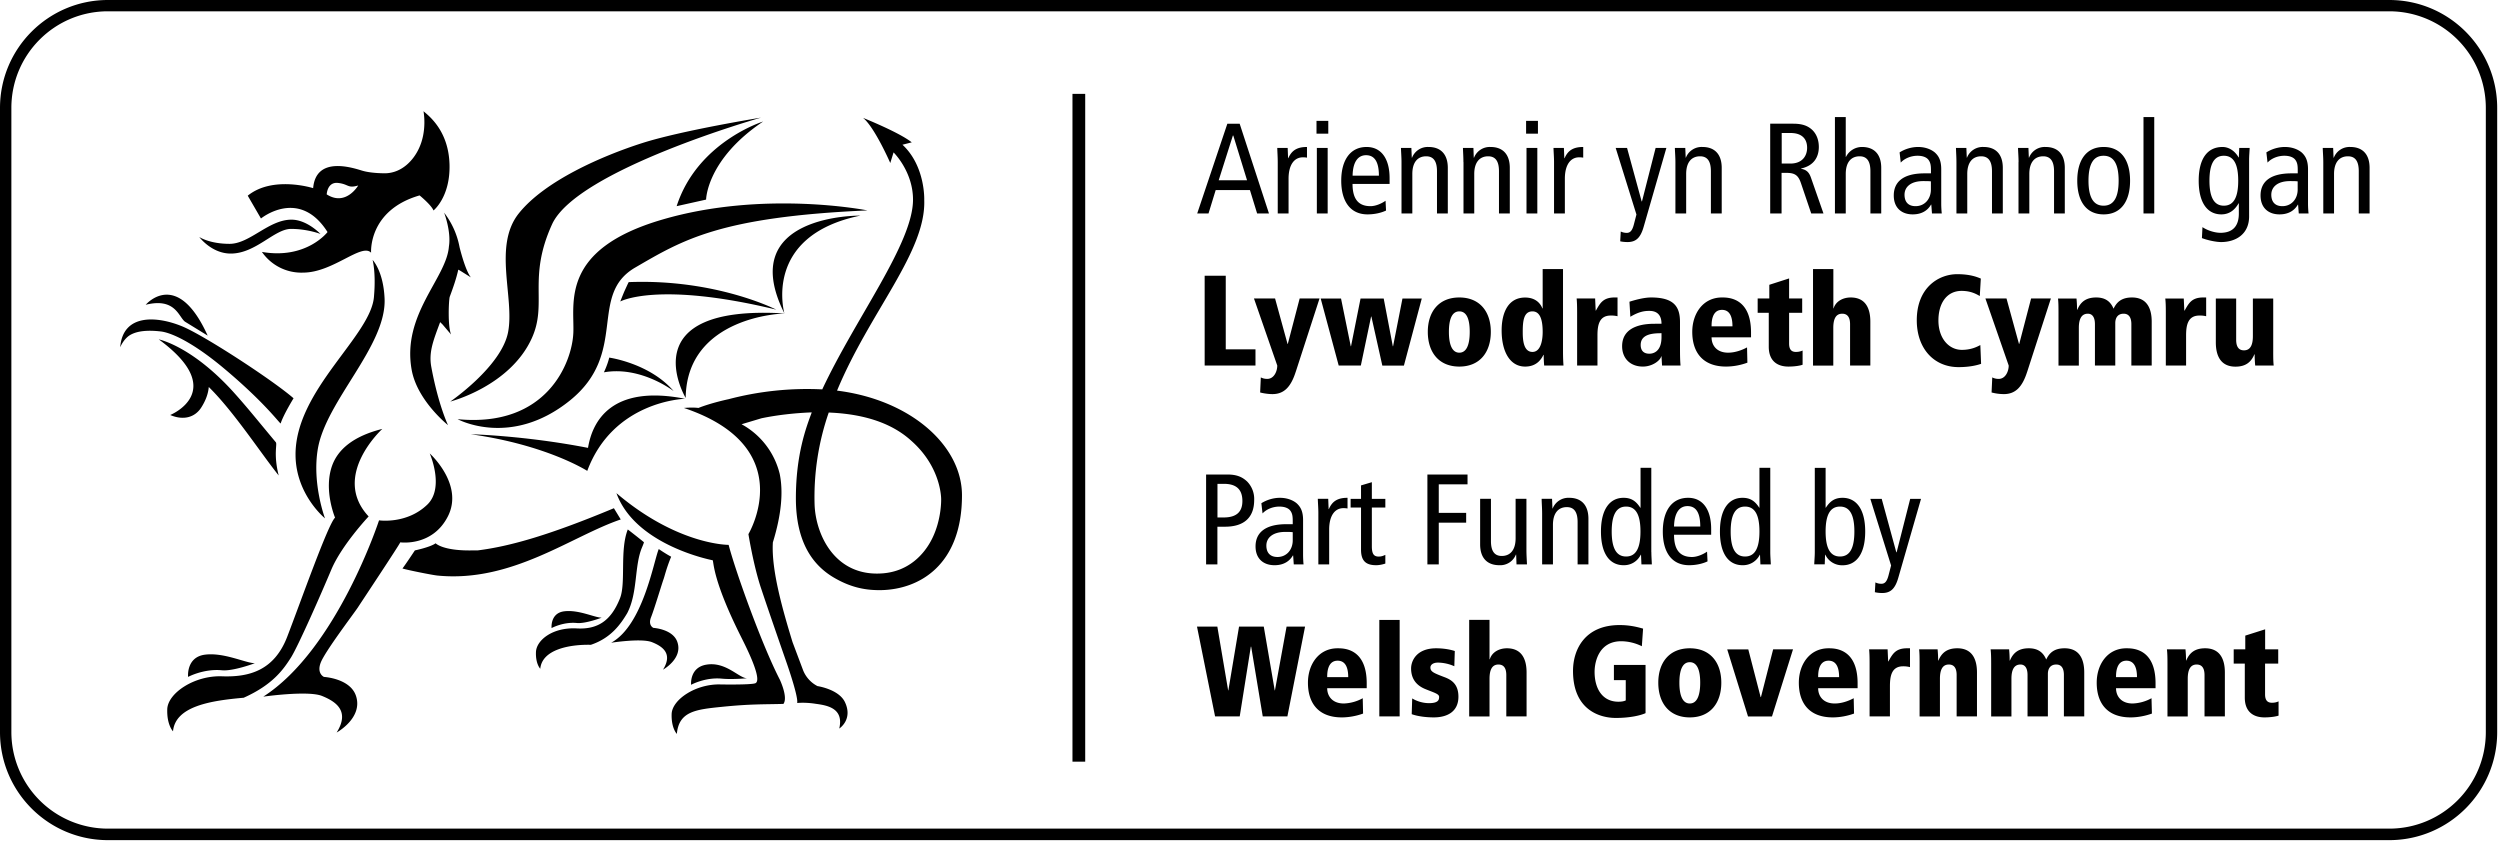 <svg viewBox="0 0 365 123" xmlns="http://www.w3.org/2000/svg" xml:space="preserve" style="fill-rule:evenodd;clip-rule:evenodd;stroke-linejoin:round;stroke-miterlimit:2"><path d="M0 106.9c0 8.7 7.06 15.76 15.76 15.76h333.07c8.7 0 15.76-7.06 15.76-15.77V15.77C364.6 7.06 357.53 0 348.83 0H15.76C7.06 0 0 7.06 0 15.77v91.12Zm1.66 0V15.76c0-7.8 6.31-14.11 14.1-14.11h333.07a14.1 14.1 0 0 1 14.1 14.1v91.13c0 7.8-6.31 14.1-14.1 14.1H15.76a14.1 14.1 0 0 1-14.1-14.1Zm154.92-93.2v97.5h1.86V13.7h-1.86Zm-42.73 85.52s1.24 2.6.53 3.55c-2.82.08-4.74 0-8.9.42-3.86.39-6.36.64-6.66 3.96 0 0-.83-.83-.76-2.92.08-2.1 3.56-4.43 7.19-4.3 0 0 4.55.08 5.06-.19 1.09-.58-1.68-5.87-2.15-6.83-4.04-8.07-3.94-10.68-4.1-11.11 0 0-11.28-2.12-14.06-9.8 8.96 7.62 16.38 7.55 16.38 7.55.94 3.66 4.8 14.49 7.47 19.67ZM55.34 75.97s-6.14 18.83-16.9 25.74c0 0 6.55-.93 8.58-.1 2.02.82 4.1 2.2 2.13 5.34 0 0 3.9-2.14 2.82-5.36-.85-2.55-4.67-2.76-4.67-2.76s-1.1-.48-.47-2.1c.64-1.64 4.76-7.06 5.41-8.03.65-1 6-9.05 6.2-9.52 0 0 4.7.67 6.96-3.81 2.35-4.66-2.66-9.17-2.66-9.17s2.2 5-.35 7.47c-3 2.9-7.05 2.3-7.05 2.3Zm-6.42-.39s-1.71-4.03-.43-7.6c.84-2.32 3.02-4.28 7.33-5.36 0 0-7.53 6.86-2 12.78 0 0-3.95 4.2-5.45 7.77-1.5 3.57-4.79 11.05-5.87 12.8-1.1 1.73-2.62 3.97-6.92 5.9-4.77.42-9.98 1.22-10.32 4.9 0 0-.92-.92-.84-3.24.09-2.33 3.95-4.93 7.98-4.79 4.03.15 7.63-.88 9.52-5.74 1.88-4.87 6-16.56 7-17.42Zm84.2-54.8-1.32.34h-.05c3.38 3.13 3.19 8.08 3.19 8.08.27 7.6-7.96 16.34-12.73 27.83 10.74 1.34 18.24 8.02 18.24 15.29 0 10.18-6.23 13.77-11.9 13.84-2 .02-4.2-.3-6.8-1.83-3.03-1.78-5.55-5.1-5.55-11.58 0-6.35 1.48-10.3 2.31-12.52l-.02-.02c-2.57.1-5.11.4-7.32.86l-2.9.87a11.3 11.3 0 0 1 5.57 7.26c.52 2.57.28 5.83-1 9.98-.26 4.06 1.5 10.09 2.87 14.57l1.54 4.1a4.45 4.45 0 0 0 2.1 2.32s3.14.46 4.02 2.36c1.19 2.54-.84 3.84-.84 3.84.73-3.06-1.91-3.4-3.47-3.62l-.13-.02c-1.53-.22-2.54-.09-2.54-.09.2-1.03-1.78-6.54-1.65-6.18 0 0-2.54-7.3-3.6-10.5-1.12-3.3-1.87-7.98-1.87-7.98s7.61-12.7-9.42-18.42c0 0 1.2-.12 2.12 0 1.92-.76 4.41-1.28 4.41-1.28a45.05 45.05 0 0 1 13.67-1.43c4.9-10.47 13.25-21.31 13.25-27.7 0-4.13-2.84-6.9-2.84-6.9l-.48 1.55s-2.3-5.28-4-6.61l.05.03s5.25 2.1 7.08 3.56Zm102.51 76.3h4.62v7.04c-.7.32-2.23.7-4.34.7-2.44 0-6.25-1.24-6.25-6.86 0-3.21 1.8-6.7 6.8-6.7 1.54 0 2.65.3 3.43.52l-.18 2.57a6.94 6.94 0 0 0-3-.73c-3.26 0-3.9 2.99-3.9 4.47 0 2.44 1.13 4.36 3.48 4.36.45 0 .8-.06 1.07-.19V99.3h-1.73v-2.21Zm79.08 3.4h-5.77c0 1.16.75 2.23 2.42 2.23a6.1 6.1 0 0 0 2.76-.77l.06 2.24c-.96.35-2.09.56-3.1.56-3.43 0-4.96-2.08-4.96-5.07 0-2.63 1.54-5.02 4.34-5.02.88 0 4.25 0 4.25 5.11v.72Zm-102.38-3.21a6.09 6.09 0 0 0-2.39-.53c-.77 0-1.1.37-1.1.71 0 .6.43.8 2.04 1.41 1.02.38 2.05 1.01 2.05 2.86 0 2.18-1.63 3.02-3.6 3.02-.87 0-2.19-.1-3.22-.47l.07-2.3c.72.44 1.62.69 2.45.69 1.39 0 1.48-.5 1.48-.92 0-.44-.77-.62-2.05-1.15-1.03-.43-2.04-1.26-2.04-3 0-1.06.75-2.94 3.66-2.94 1.22 0 2.23.23 2.72.4l-.07 2.22Zm113.8-2.47h1.68v-2l2.9-.92v2.92h1.91v2.09h-1.92v4.49c0 .96.44 1.22 1 1.22.41 0 .67-.07.97-.2v2.08c-.3.11-1.1.26-2.06.26-1.54 0-2.87-.75-2.87-2.89v-4.96h-1.62V94.8Zm-79.42-.15c3 0 4.6 2.09 4.6 5.02 0 2.97-1.6 5.07-4.6 5.07-3 0-4.6-2.1-4.6-5.07 0-2.93 1.6-5.02 4.6-5.02Zm24.5 5.83h-5.76c0 1.16.75 2.23 2.42 2.23 1.02 0 2.03-.37 2.77-.77l.05 2.24c-.96.35-2.08.56-3.1.56-3.44 0-4.96-2.08-4.96-5.07 0-2.63 1.54-5.02 4.34-5.02.88 0 4.24 0 4.24 5.11v.72Zm-71.67 0h-5.77c0 1.16.76 2.23 2.43 2.23a6.1 6.1 0 0 0 2.76-.77l.05 2.24c-.95.35-2.08.56-3.1.56-3.43 0-4.95-2.08-4.95-5.07 0-2.63 1.54-5.02 4.33-5.02.9 0 4.25 0 4.25 5.11v.72Zm14.96-9.98h2.97v5.75h.04c.34-1.09 1.43-1.6 2.5-1.6 2.16 0 2.87 1.58 2.87 3.53v6.41h-2.96v-6.03c0-1.22-.55-1.54-1.15-1.54-.96 0-1.3.83-1.3 2.08v5.5h-2.97V90.5Zm58.46 6.35c0-.94-.02-1.54-.07-2.05h2.7l.08 1.77h.03c.6-1.05 1.02-1.92 2.73-1.92h.43v2.75a3.94 3.94 0 0 0-1-.12c-1.73 0-1.93 1.5-1.93 2.93v4.38h-2.97v-7.74Zm48.9 1.71c0-1.22-.55-1.54-1.15-1.54-.95 0-1.3.83-1.3 2.08v5.5h-2.96v-7.75c0-.94-.02-1.54-.08-2.05h2.71c.04.44.08.98.08 1.64h.03c.45-1.07 1.2-1.79 2.76-1.79 2.16 0 2.88 1.58 2.88 3.53v6.41h-2.97v-6.03Zm-36.19 0c0-1.22-.54-1.54-1.14-1.54-.96 0-1.3.83-1.3 2.08v5.5h-2.97v-7.75c0-.94-.01-1.54-.07-2.05h2.7c.04.44.08.98.08 1.64h.04c.45-1.07 1.2-1.79 2.76-1.79 2.16 0 2.87 1.58 2.87 3.53v6.41h-2.97v-6.03Zm15.66 0c0-1.13-.46-1.54-1.12-1.54-.88 0-1.22.64-1.22 1.37v6.2h-2.97v-6.03c0-1.24-.54-1.54-1.03-1.54-.98 0-1.32.85-1.32 2.08v5.5h-2.96v-7.75c0-.94-.02-1.54-.08-2.05h2.7c.04.44.08.98.08 1.64h.04c.45-1.07 1.2-1.79 2.76-1.79 1.4 0 2.12.66 2.54 1.64.43-.92 1.12-1.64 2.68-1.64 2.16 0 2.87 1.58 2.87 3.53v6.41h-2.97v-6.03Zm-118.67-4.15h-.04L181 104.59h-3.6l-2.64-13.11h2.97l1.58 9.32h.03l1.56-9.32h3.61l1.6 9.32h.03l1.7-9.32h2.7l-2.58 13.11h-3.6l-1.69-10.18Zm18.72-3.9h2.97v14.08h-2.97V90.5Zm50.8 4.3h3.07l1.8 6.96h.05l1.78-6.97h2.9l-3.07 9.8h-3.5l-3.04-9.8Zm-5.47 7.9c1.03 0 1.52-1.12 1.52-3.04s-.49-2.99-1.52-2.99-1.52 1.07-1.52 3c0 1.9.49 3.03 1.52 3.03ZM100.9 99.98s2.04-1.12 4.45-.9c1.48.15 3.74-.05 3.74-.05-1.2 0-3.1-2.47-5.96-1.99-2.49.41-2.23 2.94-2.23 2.94ZM312 98.86c0-1.24-.32-2.4-1.54-2.4-1.52 0-1.52 1.88-1.52 2.4H312Zm-43.49 0c0-1.24-.32-2.4-1.54-2.4-1.52 0-1.52 1.88-1.52 2.4h3.06Zm-71.67 0c0-1.24-.32-2.4-1.55-2.4-1.52 0-1.52 1.88-1.52 2.4h3.07Zm-169.38-.03s2.28-1.23 4.94-.97c1.64.16 4.81-1.03 4.81-1.03-1.33-.01-4.5-1.6-7.27-1.25-2.78.35-2.48 3.25-2.48 3.25Zm68.72-18.67s.92.64 1.81 1.12c-.74 1.8-.97 2.93-1.12 3.3-.3.86-1.33 4.3-1.81 5.52-.49 1.22.34 1.57.34 1.57s2.87.17 3.5 2.08c.82 2.41-2.1 4.02-2.1 4.02 1.47-2.36-.08-3.4-1.6-4.01-1.53-.62-5.97.08-5.97.08 4.67-2.56 6.2-11.91 6.95-13.68Zm-4.6 9.35c-.93 1.56-2.33 3.63-5.31 4.63-3.24-.07-7.13.73-7.39 3.5 0 0-.69-.7-.63-2.43.06-1.75 2.45-3.66 5.98-3.46 3.02.16 4.98-1.1 6.29-4.4.89-2.24-.06-7.02 1.14-10.05 0 0 1.63 1.26 2.35 1.86 0 0 .06-.02-.29.8-1.12 2.69-.59 6.57-2.14 9.55ZM80.53 91.7s-.23-2.2 1.86-2.45c2.1-.26 4.45.93 5.46.93 0 0-2.38.9-3.62.78-1.99-.2-3.7.74-3.7.74Zm196.62-7.34c-.47 1.63-1.15 2.22-2.35 2.22-.38 0-.79-.05-1.07-.12l.08-1.43c.24.12.52.2.86.2.45 0 .79-.22 1.05-1.2l.38-1.47-3.03-9.73h1.66l2.13 7.8h.05l1.98-7.8h1.58l-3.32 11.53ZM60.57 80.36s2.26-.47 3.03-1.04c0 0 1.05 1.13 5.4 1.04h.73c4.82-.6 10.69-2.32 19.9-6.16l1 1.64c-7.19 2.43-15.88 9.27-26.77 8.19-.78-.08-4.35-.8-5.1-1.03.46-.6 1.81-2.64 1.81-2.64ZM121 60.22a37.62 37.62 0 0 0-2.07 13.45c.16 4.46 3.04 10.65 10.06 10.03 3.66-.33 5.94-2.7 7.12-5.1 1.38-2.81 1.3-5.7 1.3-5.7s.08-4.61-4.33-8.52c-2.42-2.22-6.16-3.91-12.08-4.15Zm120.1 20.4c0 .6.05 1.2.07 1.78h-1.52l-.06-1.41h-.04a2.7 2.7 0 0 1-2.51 1.53c-1.97 0-3.3-1.6-3.3-4.92 0-3.3 1.33-4.92 3.3-4.92 1.09 0 1.8.44 2.44 1.45h.04V68.3h1.57v12.32Zm3.31-2.55c0 2.22.87 3.25 2.62 3.25.78 0 1.65-.4 2.2-.78l.07 1.42c-.75.36-1.73.56-2.69.56-2.53 0-3.84-1.9-3.84-4.92 0-3 1.3-4.92 3.7-4.92 2.15 0 3.36 1.73 3.36 4.55v.84h-5.42Zm14.05 2.56c0 .58.06 1.18.08 1.77h-1.52l-.06-1.41h-.03a2.72 2.72 0 0 1-2.52 1.53c-1.98 0-3.3-1.6-3.3-4.92 0-3.3 1.32-4.92 3.3-4.92 1.09 0 1.8.44 2.44 1.45h.03V68.3h1.58v12.32Zm6.5-12.32h1.58v5.82h.03c.65-1.01 1.36-1.45 2.44-1.45 1.98 0 3.31 1.62 3.31 4.92 0 3.31-1.33 4.93-3.3 4.93a2.7 2.7 0 0 1-2.52-1.54h-.04l-.05 1.4h-1.53c.02-.58.08-1.18.08-1.76V68.3Zm-62.7 13.97c-.38.13-.9.24-1.33.24-1.45 0-2.22-.57-2.22-2.27V74.1h-1.52v-1.27h1.52v-1.96l1.58-.47v2.43h1.97v1.27h-1.97v5.66c0 1.09.28 1.5 1 1.5.4 0 .67-.11.97-.25v1.28Zm20.6-1.95c0 .7.05 1.39.08 2.07h-1.53l-.05-1.43h-.04a2.45 2.45 0 0 1-2.42 1.55c-1.67 0-2.8-.95-2.8-3.05v-6.65h1.58V79c0 1.52.56 2.17 1.58 2.17 1.23 0 2.02-.86 2.02-2.59v-5.76h1.58v7.5Zm-38.7-6.86c.8-.5 1.77-.79 2.7-.79 1.41 0 2.26.6 2.56.9.41.42.83 1 .83 2.35v5c0 .56.03 1.13.07 1.47h-1.43l-.09-1.3h-.04c-.43.73-1.22 1.42-2.68 1.42-1.58 0-2.77-.91-2.77-2.75 0-1.86 1.23-3.24 4.51-3.24h.92v-.43c0-.71-.05-1.13-.35-1.54-.32-.43-.94-.6-1.6-.6-.98 0-1.91.4-2.46 1l-.17-1.49Zm24.24-4.19h5.86v1.43h-4.2v4.17h4v1.43h-4v6.09h-1.66V69.28Zm-15.92 5.6c0-.7-.06-1.39-.08-2.06h1.52l.06 1.5h.04c.5-1.17 1.31-1.64 2.72-1.64v1.56c-.19-.04-.4-.05-.6-.05-1.22 0-2.08 1.05-2.08 3.13v5.08h-1.58v-7.52Zm32.67 0c0-.7-.06-1.39-.07-2.06h1.52l.06 1.42h.03a2.47 2.47 0 0 1 2.42-1.56c1.67 0 2.8.96 2.8 3.07v6.65h-1.58v-6.18c0-1.53-.56-2.18-1.57-2.18-1.24 0-2.03.86-2.03 2.59v5.77h-1.58v-7.52Zm-49.06-5.6h3.15c1.32 0 2.14.36 2.84 1.02a3.64 3.64 0 0 1 1.03 2.7c0 2.56-1.48 3.9-4.26 3.9h-1.11v5.5h-1.65V69.28Zm12.65 8.42c-.28-.04-.67-.04-1.1-.04-1.86 0-2.75.89-2.75 1.99 0 1.02.53 1.67 1.62 1.67 1.37 0 2.23-1.1 2.23-2.42v-1.2Zm48.67-3.74c-1.44 0-2.1 1.24-2.1 3.64 0 2.4.66 3.65 2.1 3.65 1.45 0 2.1-1.24 2.1-3.65 0-2.4-.65-3.64-2.1-3.64Zm17.37 0c-1.45 0-2.1 1.24-2.1 3.64 0 2.4.65 3.65 2.1 3.65 1.45 0 2.1-1.24 2.1-3.65 0-2.4-.65-3.64-2.1-3.64Zm13.86 7.29c1.45 0 2.1-1.24 2.1-3.65 0-2.4-.65-3.64-2.1-3.64-1.45 0-2.1 1.24-2.1 3.64 0 2.4.65 3.65 2.1 3.65Zm-20.4-4.38c0-1.99-.6-2.98-1.87-2.98-1.01 0-1.91.75-1.96 2.98h3.84ZM54.4 37.95s.5 1.85.21 5.23c-.28 5.79-11.6 13.76-11.46 23.35.08 5.73 4.3 9.15 4.3 9.15s-1.9-5.06-1.05-10.12c1.17-7.02 10.03-15.04 9.75-21.94-.17-4.07-1.75-5.67-1.75-5.67Zm123.35 37.6h.9c2 0 2.74-.93 2.74-2.4 0-1.8-1.01-2.51-2.7-2.51h-.94v4.92Zm-154.57-26c10.3 7.55 1.67 11.04 1.67 11.04 2.02.86 3.63.28 4.5-1.04.33-.5.63-1.1.8-1.58.3-.81.33-1.47.33-1.47 3.64 3.57 7.61 9.68 10.21 12.92-.79-3.14-.18-4.55-.42-4.85-3.1-3.72-4.14-5.05-6.16-7.3-6.13-6.78-10.93-7.72-10.93-7.72Zm62.56 19.2c3.76-10.1 13.91-10.51 14.28-10.53-10.8-2.12-13.54 3.33-14.17 7.17-9.23-1.8-17.12-1.99-17.12-1.99 11.1 1.55 17.01 5.35 17.01 5.35Zm40.91-38.03s-15.13-3.02-29.99 1.35C81.78 36.43 83.87 44.2 83.71 48.53c-.15 4.33-3.82 13.94-16.9 12.67 0 0 7.75 4.24 16.4-2.73 8.62-6.96 2.6-15.4 9.55-19.42 6.94-4.03 12.33-7.37 33.88-8.33Zm-60.8 18.1c-.49-1.24-.34-4.81-.2-5.46.51-1.37.98-2.71 1.26-3.99l.23.12 1.61 1.01c-.67-.84-1.31-3.05-1.65-4.39a11.8 11.8 0 0 0-2.26-5.06s1.06 2.73.7 4.95c-.35 4.62-6.91 9.92-5.43 18.03.82 4.48 5.3 8.04 5.3 8.04s-1.42-2.95-2.44-8.5c-.4-2.2.32-3.91 1.29-6.54l.35.34 1.23 1.45Zm-48.3 1.88s.53-1.33 1.6-1.87c1.06-.55 2.56-.64 4.3-.44 1.5.16 4.59 1.53 9.05 5.23 6.21 5.17 8.43 8.35 8.48 8.2.39-1.25 1.88-3.67 1.88-3.67-2.93-2.57-13.18-9.28-16.38-10.55-3.6-1.45-8.53-1.83-8.93 3.1Zm93.58-33.53S99.5 19.05 93.73 20.9c-5.77 1.85-14.17 5.48-17.98 10.25-3.8 4.76-.6 12.32-1.57 17.35-.97 5.02-8.44 10.13-8.44 10.13s8.69-2.22 11.89-9.22c2.35-5.14-.64-8.72 2.97-16.66 3.61-7.94 30.52-15.58 30.52-15.58Zm3.4 28.6c-7.3-14.54 11.08-14.29 11.08-14.29-7.18 1.48-9.96 5.05-10.93 8.26-.94 3.1-.2 5.85-.16 6.02v.01c-.13 0-3.63.1-7.15 1.66-3.58 1.59-7.19 4.67-7.26 10.67-.26-.45-7.84-13.68 14.42-12.34Zm181.44 8.5c-.73 2.3-1.76 3.27-3.42 3.27a7.2 7.2 0 0 1-1.78-.24l.1-2.2c.18.1.5.22.93.22 1 0 1.47-1.1 1.47-1.95l-3.4-9.79h3.08l1.82 6.63h.04l1.73-6.63h2.89l-3.46 10.7Zm-106.79 0c-.73 2.3-1.76 3.27-3.41 3.27-.53 0-1.28-.1-1.79-.24l.1-2.2c.18.1.5.22.93.22 1 0 1.47-1.1 1.47-1.95l-3.4-9.79h3.08l1.82 6.63h.04l1.73-6.63h2.9l-3.47 10.7ZM88.95 52.21s5.92.83 9.4 4.89c0 0-4.77-3.7-10.18-2.74 0 0 .52-1.07.78-2.15Zm200.1-8.99c-.47-.26-1.26-.75-2.66-.75-2.07 0-3.38 1.68-3.38 4.33 0 2.55 1.48 4.28 3.43 4.28 1.5 0 2.39-.56 2.69-.7l.11 2.74c-.52.18-1.61.48-3.29.48-3.58 0-6.1-2.7-6.1-6.84 0-4.81 3.23-6.73 5.9-6.73 1.95 0 2.95.44 3.45.64l-.15 2.55Zm-60.85 7.95c0 1.24.04 1.75.07 2.2h-2.82c-.03-.37-.07-.88-.07-1.56h-.04c-.3.6-.95 1.71-2.67 1.71-2.2 0-3.43-2.16-3.43-5.28 0-2.63.98-4.8 3.43-4.8 1.37 0 2.17.7 2.52 1.59h.04v-5.75h2.97v11.9Zm9.7-7.12c.77-.24 2.09-.62 3.16-.62 3.43 0 4.22 1.43 4.22 3.6v3.58c0 1.44.02 2.1.08 2.76h-2.7l-.08-1.35h-.04c-.13.6-1.27 1.5-2.68 1.5-1.83 0-3.03-1.19-3.03-2.97 0-3.27 3.81-3.28 4.85-3.28h.9c0-1.88-1.4-1.88-1.82-1.88-.75 0-1.56.16-2.73.86l-.13-2.2Zm18.72-.47h1.7v-2l2.89-.93v2.93h1.91v2.09h-1.91v4.49c0 .96.43 1.22.99 1.22.41 0 .68-.08.98-.2v2.07c-.3.12-1.1.27-2.07.27-1.54 0-2.87-.75-2.87-2.9v-4.95h-1.62v-2.09Zm75.27 7.74c0 .94.01 1.54.07 2.05h-2.7c-.04-.43-.08-.98-.08-1.64h-.04c-.45 1.07-1.2 1.8-2.76 1.8-2.16 0-2.87-1.59-2.87-3.54v-6.4h2.97v6.02c0 1.22.54 1.54 1.14 1.54.96 0 1.3-.83 1.3-2.08v-5.49h2.97v7.74Zm-76.24-2.07h-5.76c0 1.17.75 2.24 2.42 2.24 1 0 2.03-.37 2.76-.77l.05 2.23a9.2 9.2 0 0 1-3.1.57c-3.43 0-4.95-2.09-4.95-5.07 0-2.63 1.54-5.02 4.34-5.02.88 0 4.24 0 4.24 5.11v.71Zm-42.59-5.82c3 0 4.6 2.09 4.6 5.02 0 2.97-1.6 5.07-4.6 5.07-3 0-4.6-2.1-4.6-5.07 0-2.93 1.6-5.02 4.6-5.02Zm17.2 2.2c0-.94-.02-1.54-.07-2.05h2.7l.08 1.77h.03c.6-1.05 1.02-1.92 2.73-1.92h.43v2.74a3.95 3.95 0 0 0-1-.1c-1.73 0-1.93 1.5-1.93 2.92v4.38h-2.97v-7.74Zm-54.38-5.37h3.08V51h4.34v2.37h-7.42V40.26Zm88.82-.98h2.97v5.75h.03c.34-1.09 1.43-1.6 2.5-1.6 2.16 0 2.87 1.58 2.87 3.53v6.41h-2.96v-6.03c0-1.22-.55-1.54-1.15-1.54-.96 0-1.3.82-1.3 2.08v5.5h-2.96v-14.1Zm-68.91 4.3 1.42 6.97h.04l1.39-6.97h3.38l1.33 6.97h.04l1.37-6.97h2.82l-2.61 9.8h-3.15l-1.6-7.17h-.04l-1.5 7.16h-3.23l-2.63-9.79h2.97Zm115.39 3.76c0-1.13-.48-1.54-1.13-1.54-.88 0-1.22.64-1.22 1.37v6.2h-2.97v-6.03c0-1.24-.55-1.54-1.03-1.54-.98 0-1.32.85-1.32 2.08v5.5h-2.97v-7.75c0-.94-.01-1.54-.07-2.05h2.7c.04.44.08.98.08 1.64h.04c.45-1.07 1.2-1.79 2.76-1.79 1.4 0 2.12.66 2.53 1.64.44-.92 1.13-1.64 2.69-1.64 2.16 0 2.88 1.58 2.88 3.53v6.41h-2.97v-6.03Zm5.03-1.71c0-.94-.02-1.54-.08-2.05h2.7l.08 1.77h.04c.6-1.05 1.01-1.92 2.72-1.92h.43v2.74a3.9 3.9 0 0 0-.99-.1c-1.73 0-1.94 1.5-1.94 2.92v4.38h-2.96v-7.74Zm-73.63 3.02c-1.18 0-3.04.08-3.04 1.71 0 1.28 1.03 1.28 1.28 1.28s1.76-.04 1.76-2.42v-.57Zm-29.52 2.84c1.04 0 1.52-1.13 1.52-3.04 0-1.92-.48-2.99-1.52-2.99-1.03 0-1.52 1.07-1.52 2.99 0 1.91.49 3.04 1.52 3.04Zm10.68-.11c1.23 0 1.49-1.77 1.49-2.9 0-1.56-.28-3.02-1.49-3.02-1.3 0-1.42 1.46-1.42 3.02 0 1.02.07 2.9 1.42 2.9ZM21.26 44.5c4.34-1.09 4.82 1.77 5.74 2.46L30.32 49c-4.49-9.93-9.06-4.49-9.06-4.49Zm231.68 3.14c0-1.24-.31-2.4-1.53-2.4-1.52 0-1.52 1.88-1.52 2.4h3.05Zm-139.6-2.43c-17.37-4.2-22.78-1.19-22.78-1.19s.38-.98.62-1.53c.4-.87.5-1.1.61-1.3 12.74-.5 21.55 4.02 21.55 4.02ZM45.72 27.47s-5.89-1.87-9.55 1.1l1.93 3.33s5.58-4.56 9.72 1.98c0 0-3.08 4.03-9.58 2.9a7 7 0 0 0 6.08 3.02c4.32-.03 8.5-4.37 9.86-2.9 0 0-.46-6.19 7.08-8.37 0 0 1.72 1.4 2.03 2.2 0 0 2.47-1.95 2.34-6.73-.14-4.78-2.83-6.95-3.8-7.76 0 0 .58 2.85-.7 5.5-.73 1.55-2.35 3.48-4.84 3.56 0 0-2.04.03-3.4-.38-1.36-.41-6.76-2.22-7.17 2.55Zm1.08 6.7s-1.96-2.1-4.25-2.1c-3.32 0-6.08 3.53-9.03 3.53-2.95 0-4.43-1-4.43-1s1.79 2.42 4.6 2.42c3.66 0 6.37-3.6 8.8-3.6 2.42 0 4.31.74 4.31.74Zm281.57-2.58c0 2.64-1.99 3.75-4.09 3.75-.8 0-2.1-.3-2.8-.58l.08-1.6c.67.46 1.76.83 2.63.83 1.93 0 2.68-1.14 2.68-2.8v-1.5h-.04c-.62 1.09-1.46 1.61-2.52 1.61-1.97 0-3.3-1.61-3.3-4.92 0-3.3 1.33-4.92 3.48-4.92.95 0 1.82.6 2.34 1.52h.04l.06-1.38h1.52c-.02.55-.08 1.16-.08 1.74v8.25Zm-88.4 1.54c-.47 1.63-1.15 2.21-2.35 2.21-.37 0-.8-.04-1.07-.11l.08-1.43a2 2 0 0 0 .86.2c.45 0 .79-.22 1.05-1.21l.38-1.47-3.03-9.72h1.66l2.13 7.8h.05l1.99-7.8h1.57l-3.32 11.53Zm-42.5-6.28c0 2.22.87 3.25 2.62 3.25.78 0 1.65-.4 2.2-.79l.07 1.43c-.75.36-1.73.56-2.7.56-2.52 0-3.84-1.91-3.84-4.92 0-3 1.32-4.92 3.7-4.92 2.16 0 3.36 1.73 3.36 4.55v.84h-5.4Zm79.87-4.6c.79-.5 1.76-.79 2.7-.79 1.4 0 2.25.6 2.55.9.41.41.83 1 .83 2.35v5c0 .56.04 1.12.08 1.46h-1.43l-.1-1.3h-.04c-.42.74-1.22 1.43-2.68 1.43-1.58 0-2.76-.92-2.76-2.76 0-1.86 1.22-3.23 4.5-3.23h.93v-.43c0-.71-.06-1.13-.36-1.54-.32-.43-.94-.6-1.6-.6-.97 0-1.91.4-2.45 1l-.17-1.49Zm29.8-.79c2.53 0 3.85 1.92 3.85 4.92s-1.32 4.92-3.86 4.92c-2.53 0-3.85-1.91-3.85-4.92 0-3 1.32-4.92 3.85-4.92Zm23.75.79c.79-.5 1.76-.79 2.7-.79 1.41 0 2.26.6 2.56.9.4.41.82 1 .82 2.35v5c0 .56.04 1.12.08 1.46h-1.43l-.1-1.3h-.03c-.43.74-1.22 1.43-2.69 1.43-1.57 0-2.76-.92-2.76-2.76 0-1.86 1.22-3.23 4.51-3.23h.92v-.43c0-.71-.05-1.13-.35-1.54-.32-.43-.94-.6-1.6-.6-.98 0-1.92.4-2.46 1l-.17-1.49Zm-149.9-4.19 4.28 13.11h-1.73l-1.05-3.42h-5l-1.05 3.42h-1.65l4.4-13.1h1.8Zm63.62 5.6c0-.7-.06-1.39-.08-2.06h1.52l.06 1.42h.03a2.46 2.46 0 0 1 2.43-1.56c1.67 0 2.8.96 2.8 3.06v6.65h-1.58V25c0-1.53-.56-2.18-1.58-2.18-1.24 0-2.03.86-2.03 2.58v5.77h-1.57v-7.51Zm50.1 0c0-.7-.06-1.39-.08-2.06h1.52l.06 1.42h.03a2.46 2.46 0 0 1 2.42-1.56c1.68 0 2.8.96 2.8 3.06v6.65h-1.57V25c0-1.53-.57-2.18-1.58-2.18-1.24 0-2.03.86-2.03 2.58v5.77h-1.58v-7.51ZM192.26 21.6h1.58v9.57h-1.58V21.6Zm21.4 2.06c0-.7-.05-1.39-.07-2.06h1.53l.05 1.42h.04a2.46 2.46 0 0 1 2.42-1.56c1.67 0 2.8.96 2.8 3.06v6.65h-1.58V25c0-1.53-.56-2.18-1.58-2.18-1.23 0-2.03.86-2.03 2.58v5.77h-1.57v-7.51Zm9.21-2.06h1.58v9.57h-1.58V21.6Zm4.02 2.06c0-.7-.06-1.39-.08-2.06h1.52l.06 1.5h.04c.5-1.17 1.31-1.64 2.72-1.64v1.56c-.19-.04-.4-.05-.6-.05-1.22 0-2.08 1.05-2.08 3.13v5.07h-1.58v-7.51Zm58.75 0c0-.7-.05-1.39-.07-2.06h1.52l.06 1.42h.03a2.46 2.46 0 0 1 2.43-1.56c1.67 0 2.8.96 2.8 3.06v6.65h-1.58V25c0-1.53-.57-2.18-1.58-2.18-1.24 0-2.03.86-2.03 2.58v5.77h-1.58v-7.51Zm-81.02 0c0-.7-.06-1.39-.08-2.06h1.52l.06 1.42h.04a2.46 2.46 0 0 1 2.42-1.56c1.67 0 2.8.96 2.8 3.06v6.65h-1.58V25c0-1.53-.56-2.18-1.58-2.18-1.24 0-2.02.86-2.02 2.58v5.77h-1.58v-7.51Zm108.33-6.57h1.57v14.08h-1.57V17.1Zm26.25 6.57c0-.7-.06-1.39-.08-2.06h1.52l.06 1.42h.04a2.45 2.45 0 0 1 2.42-1.56c1.67 0 2.8.96 2.8 3.06v6.65h-1.58V25c0-1.53-.56-2.18-1.58-2.18-1.24 0-2.03.86-2.03 2.58v5.77h-1.57v-7.51Zm-71.3-6.57h1.58v5.82h.03a2.6 2.6 0 0 1 2.35-1.45c1.67 0 2.8.96 2.8 3.06v6.65h-1.58V25c0-1.53-.56-2.18-1.57-2.18-1.25 0-2.03.86-2.03 2.58v5.77h-1.58V17.1Zm-9.45.97h3.37c1.38 0 2.15.34 2.76.9.67.64.97 1.54.97 2.5 0 1.39-.66 2.72-2.59 3.14v.04c.8.15 1.16.52 1.43 1.27l1.84 5.26h-1.79l-1.5-4.43c-.37-1.09-.84-1.5-2.08-1.5h-.75v5.93h-1.66v-13.1Zm-71.9 5.6c0-.7-.05-1.39-.07-2.06H188l.06 1.5h.03c.51-1.17 1.32-1.64 2.73-1.64v1.56c-.2-.04-.4-.05-.6-.05-1.23 0-2.09 1.05-2.09 3.13v5.07h-1.58v-7.51Zm95.36 2.82c-.29-.04-.68-.04-1.11-.04-1.86 0-2.74.88-2.74 1.99 0 1.02.52 1.67 1.61 1.67 1.38 0 2.24-1.1 2.24-2.42v-1.2Zm53.55 0c-.28-.04-.67-.04-1.1-.04-1.87 0-2.75.88-2.75 1.99 0 1.02.53 1.67 1.61 1.67 1.38 0 2.24-1.1 2.24-2.42v-1.2Zm-224.04-8.74s-9.6 2.97-12.63 12.36l4.3-.96s.06-5.85 8.33-11.4Zm195.7 12.29c1.5 0 2.2-1.24 2.2-3.65 0-2.4-.7-3.64-2.2-3.64-1.5 0-2.2 1.24-2.2 3.64 0 2.4.7 3.65 2.2 3.65Zm17.56 0c1.45 0 2.1-1.24 2.1-3.65 0-2.4-.65-3.64-2.1-3.64-1.44 0-2.1 1.24-2.1 3.64 0 2.4.66 3.65 2.1 3.65ZM52.3 27.08s-1.8 3.1-4.6 1.3c0 0 .07-1.85 1.66-1.67 1.58.18 1.37.83 2.94.37Zm129.77-.76-2.01-6.53H180l-2.07 6.53h4.12Zm19.25-.67c0-2-.62-2.99-1.88-2.99-1.02 0-1.92.76-1.96 2.99h3.84Zm58.8-1.77h1.28c1.77 0 2.44-1.16 2.44-2.3 0-1.47-.95-2.16-2.4-2.16h-1.31v4.46Zm-127-3.1h.03v.02l-.03-.02Zm60.81-3.13v1.87h-1.72v-1.87h1.72Zm30.61 0v1.87h-1.73v-1.87h1.73Z"/></svg>
